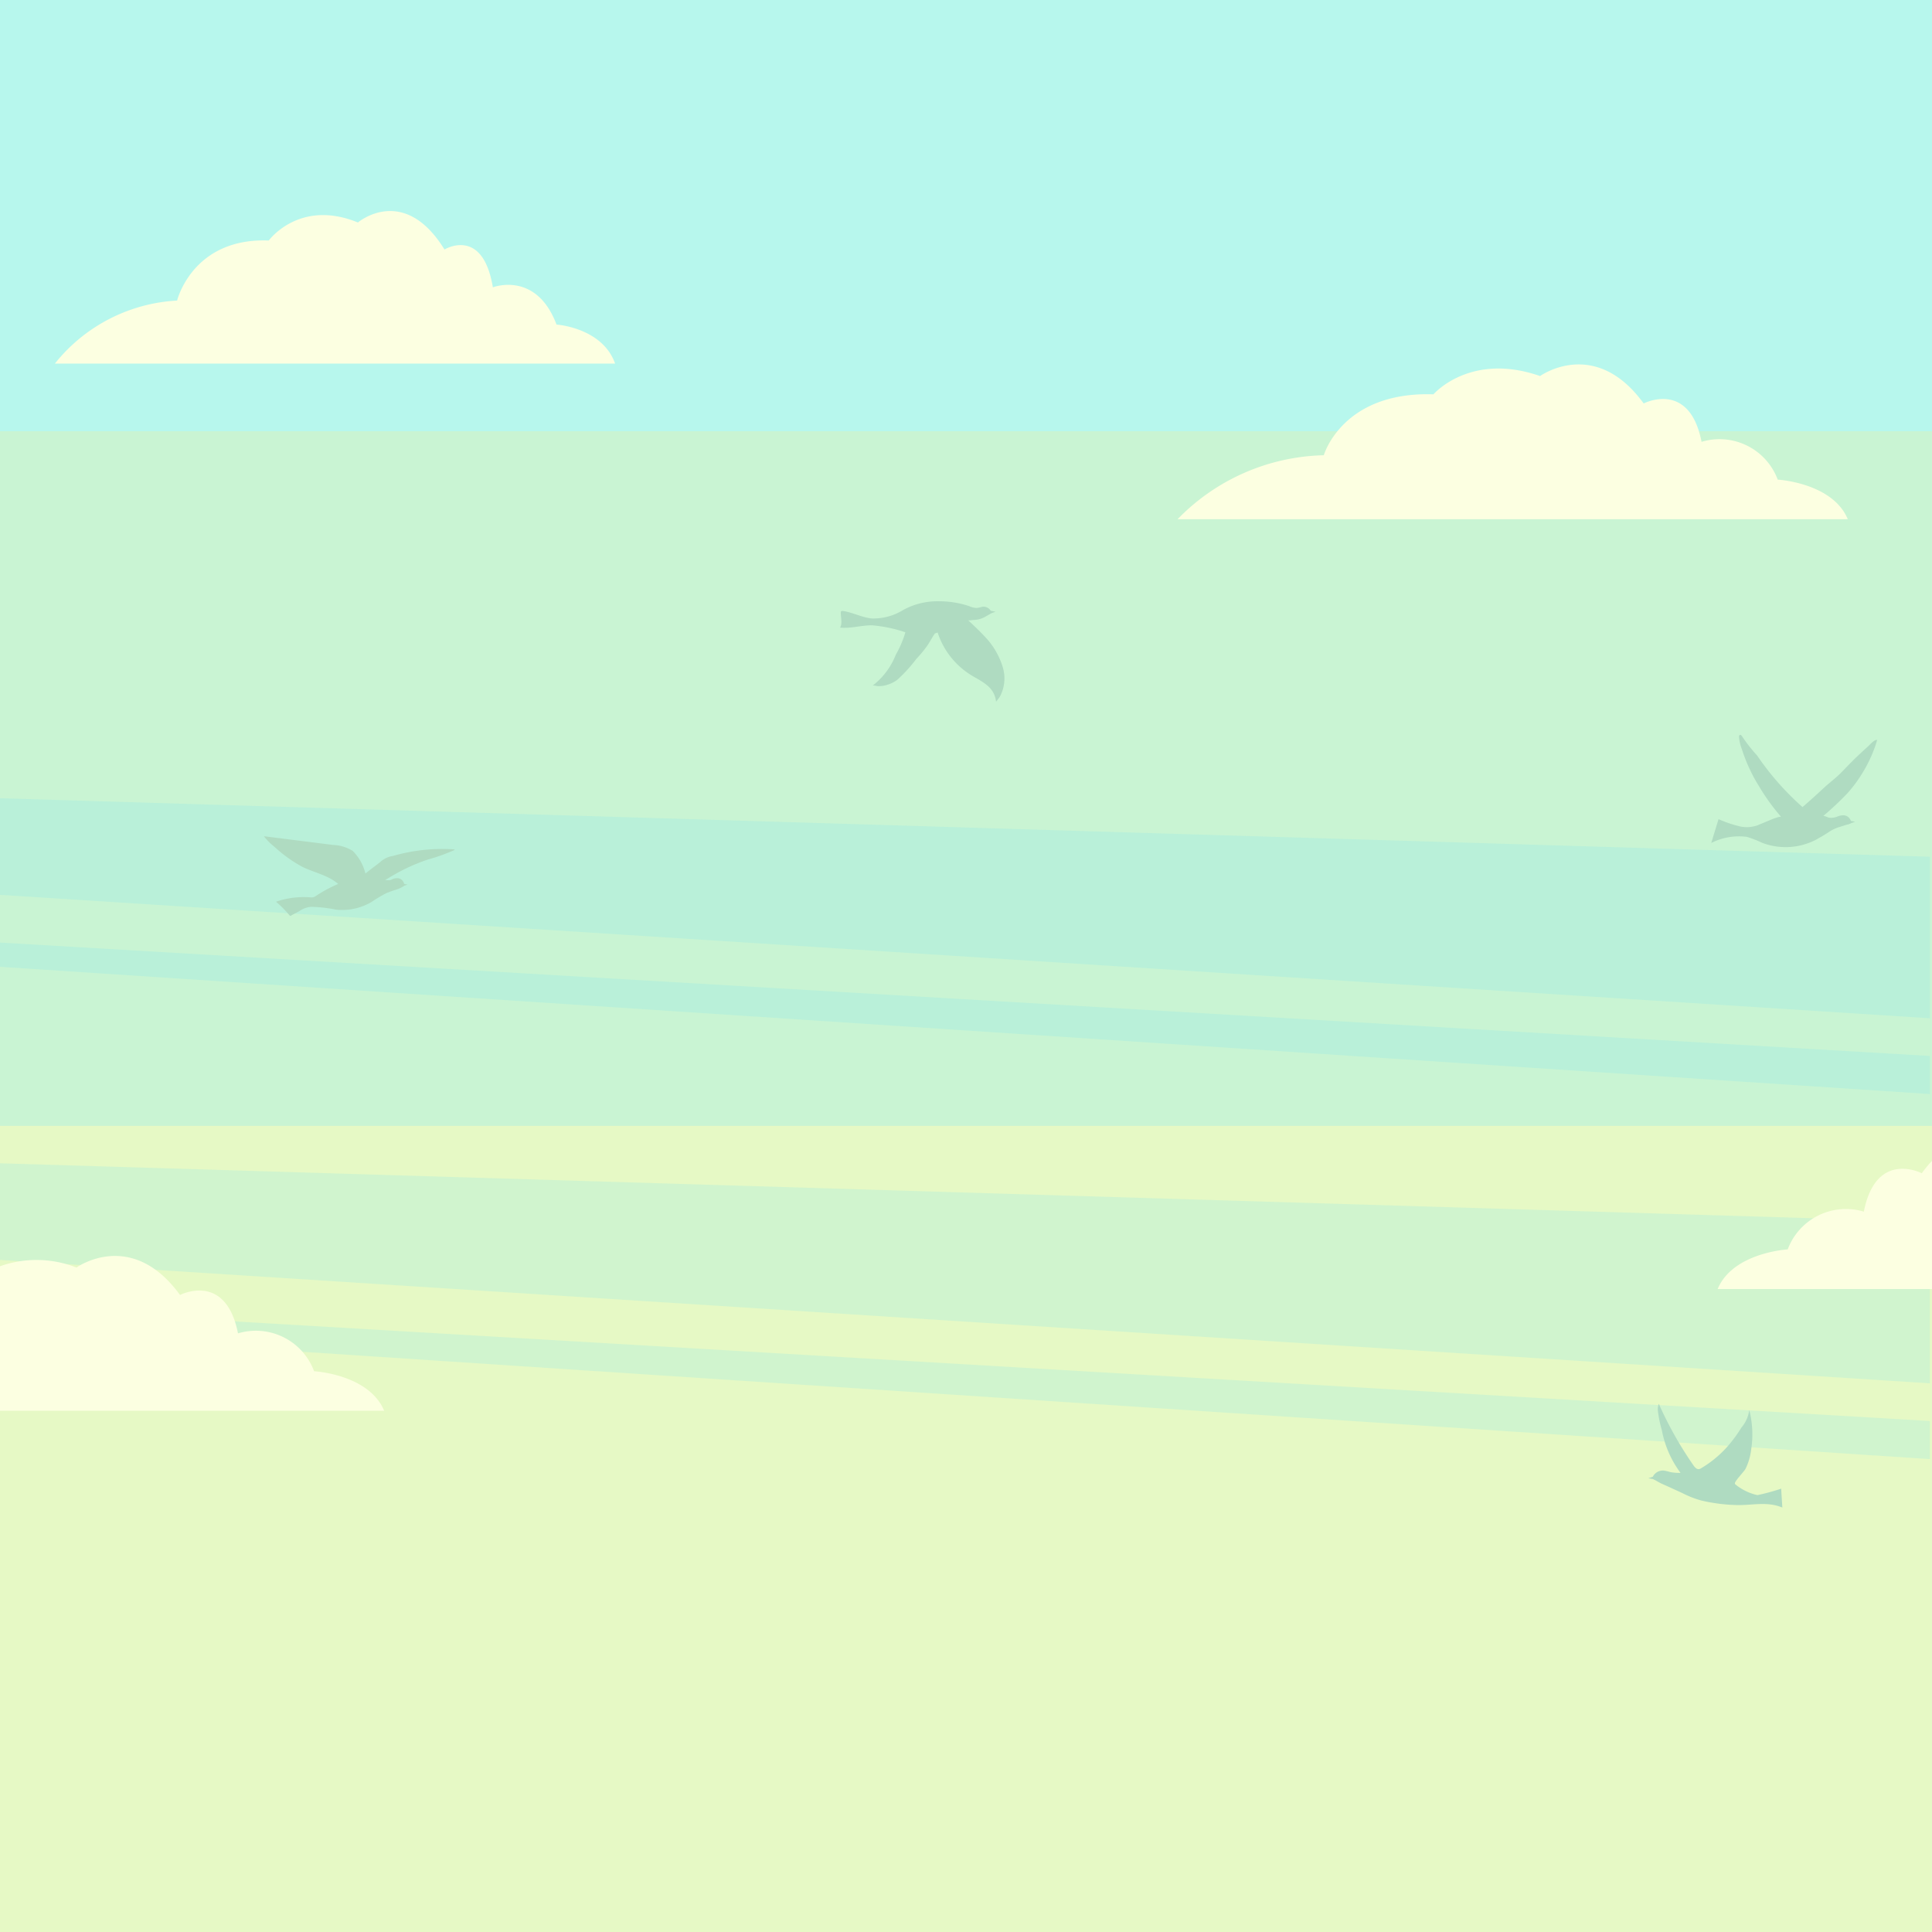 <svg xmlns="http://www.w3.org/2000/svg" viewBox="0 0 150 150"><g style="isolation:isolate"><g id="Camada_1" data-name="Camada 1"><rect width="150" height="150" style="fill:#b7f7ed"/><rect x="-0.003" y="33.482" width="150" height="62.608" style="fill:#c9f4d3"/><rect x="-0.003" y="87.412" width="150" height="62.61" style="fill:#e6f9c5"/><polygon points="149.838 66.517 -0.101 61.971 -0.101 69.471 149.838 79.059 149.838 66.517" style="fill:#79e2f2;opacity:0.2;mix-blend-mode:multiply"/><polygon points="149.838 81.984 -0.101 73.175 -0.101 75.056 149.838 84.943 149.838 81.984" style="fill:#79e2f2;opacity:0.2;mix-blend-mode:multiply"/><polygon points="149.838 94.86 -0.101 90.314 -0.101 97.814 149.838 107.402 149.838 94.86" style="fill:#79e2f2;opacity:0.2;mix-blend-mode:multiply"/><polygon points="149.838 110.326 -0.101 101.518 -0.101 103.399 149.838 113.286 149.838 110.326" style="fill:#79e2f2;opacity:0.2;mix-blend-mode:multiply"/><polygon points="143.462 64.002 144.031 63.798 143.462 63.696 143.462 64.002" style="fill:#afdbc1"/><path d="M145.043,57.941q-.443.401-.877.812c-.437.414-.846.855-1.27,1.282-.393.395-.853.731-1.266,1.114-.553.512-1.11,1.023-1.685,1.511a21.401,21.401,0,0,1-3.516-3.994,12.71,12.71,0,0,1-1.16-1.474c-.041-.077-.121-.171-.197-.127a.156.156,0,0,0-.055.137,3.104,3.104,0,0,0,.213.937,12.706,12.706,0,0,0,1.318,2.87,16.335,16.335,0,0,0,1.724,2.396c-.061.011-.123.015-.183.03a5.225,5.225,0,0,0-.704.254l-.941.391a2.484,2.484,0,0,1-1.527.038,9.145,9.145,0,0,1-1.49-.52q-.283.925-.566,1.85a4.777,4.777,0,0,1,2.766-.475,8.982,8.982,0,0,1,1.198.467,5.131,5.131,0,0,0,4.061-.189,13.857,13.857,0,0,0,1.239-.74,3.067,3.067,0,0,1,.698-.305c.141-.045.282-.091.424-.135q.107-.034.215-.065a.873.873,0,0,0,.18-.062.15.15,0,0,0,.04-.022.333.333,0,0,1,.019-.183.471.471,0,0,0-.095-.185.586.586,0,0,0-.525-.254,1.246,1.246,0,0,0-.263.039,1.813,1.813,0,0,0-.241.089.525.525,0,0,1-.096.025,1.091,1.091,0,0,1-.483.028c-.078-.022-.152-.056-.229-.083-.034-.012-.183-.071-.214-.044a23.353,23.353,0,0,0,1.887-1.774,10.913,10.913,0,0,0,1.433-2.04,10.29,10.29,0,0,0,.867-2.086C145.535,57.393,145.185,57.813,145.043,57.941Z" style="fill:#afdbc1"/><polygon points="76.728 47.696 77.296 47.492 76.728 47.39 76.728 47.696" style="fill:#afdbc1"/><path d="M76.397,49.36c-.391-.423-.815-.815-1.236-1.208.042.039.357-.016.423-.019a2.191,2.191,0,0,0,.397-.046,2.129,2.129,0,0,0,.548-.222c.074-.041.147-.083.22-.126a2.328,2.328,0,0,0,.207-.126.293.293,0,0,1-.03-.187.657.657,0,0,0-.685-.311,2.753,2.753,0,0,1-.393.087,1.536,1.536,0,0,1-.608-.145,7.346,7.346,0,0,0-2.291-.374,5.553,5.553,0,0,0-2.818.671,4.396,4.396,0,0,1-2.463.663c-.763-.085-1.442-.457-2.196-.579-.064-.01-.143-.014-.178.04a.169.169,0,0,0-.018.094c.001.341.14.856-.055,1.155.825.085,1.647-.184,2.477-.178a10.868,10.868,0,0,1,2.597.542,8.252,8.252,0,0,1-.747,1.746,5.605,5.605,0,0,1-1.797,2.394c.058-.034.345.042.426.043a2.383,2.383,0,0,0,.532-.057,2.629,2.629,0,0,0,.948-.431,11.556,11.556,0,0,0,1.482-1.62,10.844,10.844,0,0,0,.768-.915c.24-.32.417-.687.636-1.007.013-.019.022-.041.034-.061.075-.022.15-.045.222-.074a6.105,6.105,0,0,0,2.655,3.342c.876.516,1.754.902,1.88,2.035l.29-.386a3.007,3.007,0,0,0,.214-2.352A5.884,5.884,0,0,0,76.397,49.36Z" style="fill:#afdbc1"/><polygon points="128.546 114.876 128.546 114.569 127.977 114.773 128.546 114.876" style="fill:#afdbc1"/><path d="M138.298,115.577a16.512,16.512,0,0,1-1.852.504,4.114,4.114,0,0,1-1.716-.835.167.167,0,0,1-.033-.079c-.015-.175.72-.915.831-1.138a4.67,4.67,0,0,0,.435-1.506,7.576,7.576,0,0,0-.152-3.05,2.593,2.593,0,0,1-.601,1.353,10.96,10.96,0,0,1-.865,1.217,8.535,8.535,0,0,1-2.26,1.945.469.469,0,0,1-.187.075c-.151.015-.276-.11-.372-.227a29.032,29.032,0,0,1-2.737-4.843,1.204,1.204,0,0,0-.062.613,8.934,8.934,0,0,0,.297,1.427,8.022,8.022,0,0,0,1.452,3.32,3.627,3.627,0,0,1-.815-.066,3.378,3.378,0,0,0-.484-.113.888.888,0,0,0-.717.279.592.592,0,0,0-.123.19.225.225,0,0,1,.046.137v.001a.246.246,0,0,1-.013.061.25.25,0,0,0,.044.029c.222.116.447.257.675.357.51.225,1.016.46,1.523.692a7.672,7.672,0,0,0,1.476.579,13.372,13.372,0,0,0,2.885.355c1.188.002,2.247-.283,3.407.19C138.378,116.949,138.281,115.579,138.298,115.577Z" style="fill:#afdbc1"/><polygon points="31.069 68.882 31.638 68.678 31.069 68.568 31.069 68.882" style="fill:#afdbc1"/><path d="M30.51,66.456a1.825,1.825,0,0,0-.985.469c-.376.303-.778.587-1.155.896a3.665,3.665,0,0,0-.992-1.761,3.061,3.061,0,0,0-1.486-.455l-5.406-.681a4.968,4.968,0,0,0,.83.83A10.735,10.735,0,0,0,23.452,67.29c.655.324,1.372.512,2.028.835a3.822,3.822,0,0,1,.78.505,10.489,10.489,0,0,0-1.718.92.701.701,0,0,1-.196.107.668.668,0,0,1-.175.018,6.646,6.646,0,0,0-2.741.334,8.628,8.628,0,0,1,1.048,1.057.107.107,0,0,0,.056.039.111.111,0,0,0,.074-.024c.225-.139.471-.232.688-.378a1.821,1.821,0,0,1,.84-.296,10.604,10.604,0,0,1,1.959.22,4.529,4.529,0,0,0,2.728-.584,12.298,12.298,0,0,1,1.134-.682,6.988,6.988,0,0,1,.703-.258,3.619,3.619,0,0,0,.453-.17c.038-.019.072-.044.11-.064q.043-.022.085-.049a.375.375,0,0,0,.038-.023.26.26,0,0,1,.025-.151l.005-.01a.378.378,0,0,0-.034-.123.622.622,0,0,0-.155-.204.486.486,0,0,0-.254-.12.891.891,0,0,0-.532.104c-.178.084-.307.03-.504.039.24-.148.476-.288.723-.429q.273-.157.552-.302a14.502,14.502,0,0,1,2.048-.866,15.214,15.214,0,0,0,2.019-.719c.027-.014.06-.039.05-.068A13.764,13.764,0,0,0,30.51,66.456Z" style="fill:#afdbc1"/><path d="M91.427,40.312A16.319,16.319,0,0,1,102.78,35.345s1.419-4.967,8.515-4.73c0,0,2.838-3.311,8.278-1.419,0,0,4.258-3.075,8.042,2.129,0,0,3.548-1.848,4.494,2.978a4.824,4.824,0,0,1,5.913,2.935s4.258.237,5.44,3.075Z" style="fill:#fcffe1"/><path d="M4.261,28.23a13.037,13.037,0,0,1,9.49-4.895s1.186-4.895,7.117-4.662c0,0,2.373-3.263,6.92-1.399,0,0,3.559-3.03,6.722,2.098,0,0,2.966-1.821,3.756,2.935,0,0,3.361-1.304,4.943,2.892,0,0,3.559.233,4.547,3.03Z" style="fill:#fcffe1"/><path d="M29.827,109.532H-.003V98.312a8.482,8.482,0,0,1,5.94.1s4.26-3.07,8.04,2.13c0,0,3.55-1.84,4.5,2.98a4.823,4.823,0,0,1,5.91,2.94S28.647,106.692,29.827,109.532Z" style="fill:#fcffe1"/><path d="M149.997,90.132v9.95h-16.64c1.18-2.84,5.44-3.08,5.44-3.08a4.824,4.824,0,0,1,5.91-2.93c.95-4.83,4.5-2.98,4.5-2.98A8.774,8.774,0,0,1,149.997,90.132Z" style="fill:#fcffe1"/></g></g></svg>